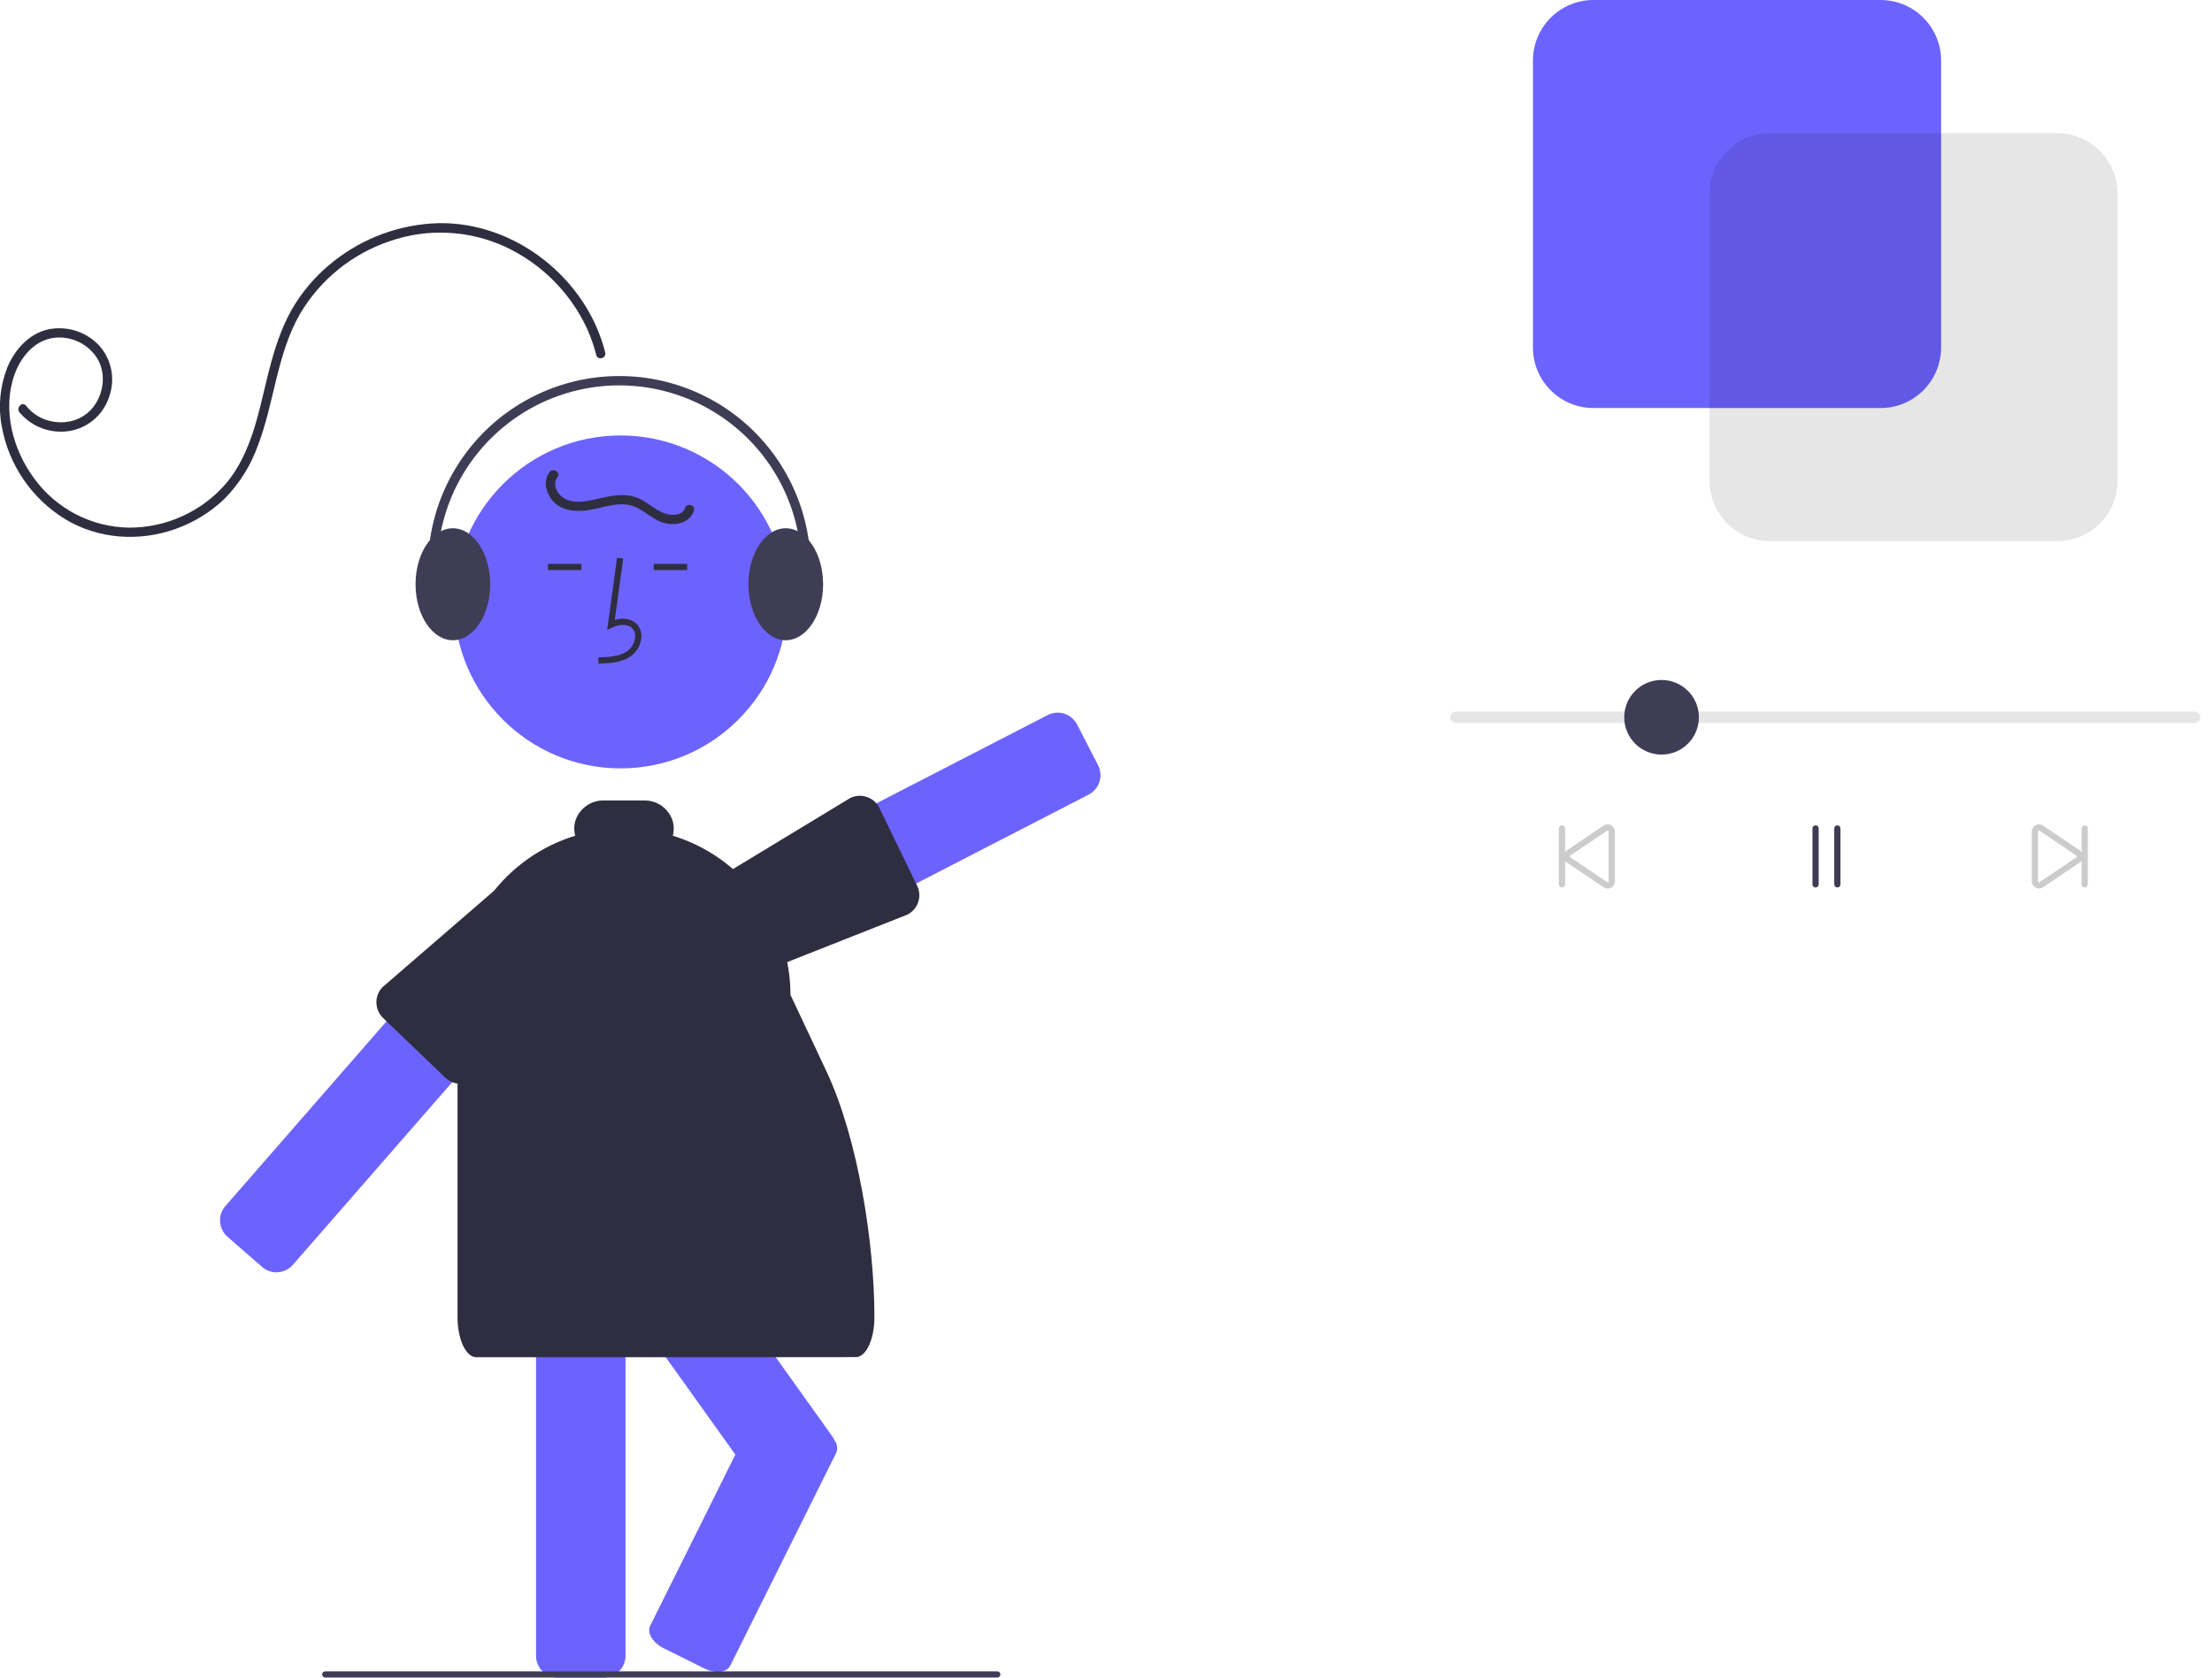 <svg width="58" height="44" viewBox="0 0 58 44" fill="none" xmlns="http://www.w3.org/2000/svg">
<g clip-path="url(#clip0_1275_9799)">
<path d="M14.413 25.197C14.408 25.122 14.388 25.049 14.355 24.982C14.322 24.915 14.275 24.855 14.219 24.806L13.311 24.014C13.204 23.921 13.067 23.871 12.925 23.874C12.784 23.876 12.648 23.931 12.545 24.028C12.531 24.041 12.518 24.055 12.506 24.069L10.135 26.787L9.876 27.084L5.91 31.632C5.81 31.746 5.76 31.895 5.771 32.046C5.781 32.197 5.851 32.338 5.965 32.438L6.872 33.229C6.986 33.329 7.135 33.379 7.286 33.368C7.438 33.358 7.578 33.288 7.678 33.175L9.876 30.655L11.857 28.383L14.274 25.612C14.323 25.555 14.361 25.489 14.385 25.418C14.409 25.347 14.418 25.272 14.413 25.197Z" fill="#6C63FF"/>
<path d="M28.792 20.07L28.241 19C28.171 18.866 28.051 18.765 27.907 18.718C27.762 18.672 27.606 18.685 27.471 18.755L22.979 21.07L20.155 22.527L18.552 23.353C18.51 23.375 18.471 23.401 18.436 23.433C18.358 23.501 18.3 23.588 18.269 23.687C18.246 23.758 18.238 23.833 18.244 23.908C18.25 23.983 18.271 24.056 18.306 24.122L18.521 24.541L18.858 25.193C18.892 25.259 18.939 25.319 18.996 25.367C19.053 25.416 19.12 25.452 19.191 25.475C19.248 25.493 19.307 25.502 19.367 25.502C19.457 25.502 19.547 25.48 19.627 25.438L21.531 24.457L24.021 23.173L28.547 20.84C28.681 20.77 28.782 20.65 28.828 20.506C28.874 20.361 28.861 20.205 28.792 20.07V20.07Z" fill="#6C63FF"/>
<path d="M24.045 23.224L24.02 23.173L23.056 21.186C22.988 21.051 22.869 20.949 22.726 20.901C22.654 20.877 22.578 20.867 22.503 20.873C22.428 20.879 22.354 20.9 22.287 20.934L19.934 22.36L18.368 23.31C18.356 23.316 18.345 23.323 18.335 23.333C18.246 23.413 18.198 23.62 18.158 23.79C18.145 23.849 18.133 23.9 18.122 23.934C18.118 23.948 18.113 23.962 18.109 23.977C18.077 24.109 18.092 24.248 18.154 24.369L18.346 24.754L18.694 25.445C18.741 25.54 18.814 25.62 18.905 25.676C18.995 25.732 19.1 25.761 19.206 25.761C19.293 25.761 19.379 25.74 19.457 25.701L21.648 24.836L23.79 23.99C23.926 23.922 24.028 23.803 24.076 23.66C24.124 23.516 24.113 23.36 24.045 23.224H24.045Z" fill="#2F2E41"/>
<path d="M16.273 20.153C18.684 20.153 20.639 18.199 20.639 15.787C20.639 13.376 18.684 11.421 16.273 11.421C13.862 11.421 11.907 13.376 11.907 15.787C11.907 18.199 13.862 20.153 16.273 20.153Z" fill="#6C63FF"/>
<path d="M16.4 33.208C16.395 33.097 16.359 32.989 16.294 32.899C16.23 32.809 16.14 32.739 16.037 32.699C15.971 32.673 15.901 32.66 15.83 32.66H14.626C14.475 32.66 14.33 32.721 14.223 32.828C14.116 32.935 14.055 33.08 14.055 33.231V43.429C14.055 43.581 14.116 43.726 14.223 43.833C14.33 43.94 14.475 44 14.626 44H15.83C15.982 44 16.127 43.94 16.234 43.833C16.341 43.726 16.401 43.581 16.401 43.429V33.231C16.402 33.223 16.401 33.215 16.4 33.208Z" fill="#6C63FF"/>
<path d="M21.87 37.761C21.854 37.722 21.833 37.685 21.808 37.651L19.756 34.779L18.064 32.415H15.18L15.384 32.699L15.747 33.208L16.872 34.78L19.282 38.152L19.9 39.015C19.988 39.138 20.121 39.221 20.271 39.246C20.42 39.271 20.573 39.236 20.696 39.148L21.676 38.447C21.781 38.372 21.858 38.263 21.893 38.138C21.928 38.014 21.92 37.881 21.87 37.761ZM15.972 29.488C15.884 29.364 15.75 29.282 15.601 29.257C15.451 29.232 15.298 29.267 15.175 29.355L14.195 30.055C14.072 30.144 13.989 30.277 13.964 30.427C13.94 30.576 13.975 30.729 14.063 30.852L14.422 31.354H17.307L15.972 29.488Z" fill="#6C63FF"/>
<path d="M21.889 37.788C21.883 37.779 21.877 37.77 21.87 37.761C21.794 37.658 21.695 37.575 21.58 37.519L20.502 36.983C20.22 36.843 19.916 36.877 19.826 37.06L19.282 38.151L17.048 42.64C16.957 42.823 17.113 43.085 17.394 43.226L18.472 43.762C18.579 43.817 18.697 43.847 18.817 43.849C18.968 43.849 19.095 43.793 19.148 43.686L21.926 38.106C21.948 38.054 21.956 37.998 21.949 37.942C21.943 37.887 21.922 37.834 21.889 37.788Z" fill="#6C63FF"/>
<path d="M15.435 23.855L15.254 23.678L15.154 23.577L14.578 23.01C14.481 22.915 14.354 22.857 14.218 22.847C14.203 22.846 14.188 22.846 14.173 22.846C14.138 22.846 14.086 22.841 14.025 22.837C13.832 22.82 13.59 22.799 13.506 22.886L12.391 23.85L10.034 25.887C9.949 25.973 9.893 26.085 9.876 26.205C9.871 26.234 9.869 26.263 9.869 26.292C9.87 26.318 9.872 26.344 9.876 26.37C9.893 26.493 9.951 26.608 10.04 26.695L10.135 26.787L11.674 28.262C11.782 28.368 11.927 28.427 12.079 28.426C12.145 28.426 12.21 28.414 12.272 28.391C12.352 28.362 12.424 28.315 12.483 28.254L15.165 24.998L15.34 24.785L15.441 24.663C15.547 24.555 15.606 24.41 15.605 24.258C15.604 24.107 15.543 23.962 15.435 23.855Z" fill="#2F2E41"/>
<path d="M15.692 17.405L15.688 17.242C15.991 17.234 16.259 17.215 16.46 17.068C16.517 17.024 16.564 16.968 16.597 16.904C16.631 16.841 16.65 16.77 16.654 16.698C16.657 16.654 16.651 16.61 16.634 16.569C16.618 16.528 16.593 16.492 16.56 16.462C16.426 16.35 16.212 16.386 16.055 16.458L15.92 16.52L16.179 14.628L16.341 14.65L16.12 16.259C16.333 16.197 16.53 16.224 16.665 16.338C16.717 16.383 16.758 16.44 16.784 16.503C16.81 16.567 16.822 16.636 16.817 16.704C16.812 16.801 16.786 16.895 16.741 16.981C16.696 17.066 16.633 17.141 16.556 17.2C16.298 17.388 15.962 17.398 15.692 17.405Z" fill="#2F2E41"/>
<path d="M18.019 14.789H17.14V14.952H18.019V14.789Z" fill="#2F2E41"/>
<path d="M15.245 14.789H14.367V14.952H15.245V14.789Z" fill="#2F2E41"/>
<path d="M15.869 9.246C15.385 7.306 13.508 5.816 11.497 5.853C10.502 5.881 9.542 6.229 8.76 6.845C8.366 7.152 8.026 7.524 7.756 7.944C7.453 8.417 7.263 8.951 7.114 9.49C6.814 10.578 6.672 11.811 5.91 12.7C5.595 13.06 5.205 13.348 4.768 13.544C4.332 13.741 3.858 13.841 3.379 13.839C2.896 13.831 2.422 13.712 1.993 13.491C1.565 13.269 1.193 12.952 0.907 12.563C0.334 11.798 0.052 10.741 0.383 9.818C0.546 9.365 0.895 8.938 1.395 8.862C1.623 8.831 1.855 8.868 2.063 8.967C2.27 9.066 2.444 9.224 2.563 9.421C2.788 9.816 2.716 10.342 2.434 10.69C2.138 11.057 1.642 11.158 1.205 11.011C0.999 10.941 0.818 10.813 0.684 10.642C0.587 10.518 0.413 10.691 0.51 10.814C0.665 11 0.865 11.143 1.092 11.229C1.318 11.316 1.563 11.342 1.802 11.307C2.041 11.271 2.266 11.17 2.452 11.015C2.637 10.86 2.777 10.657 2.855 10.428C2.94 10.201 2.963 9.955 2.92 9.716C2.877 9.478 2.769 9.255 2.61 9.073C2.444 8.892 2.234 8.757 2 8.68C1.767 8.604 1.518 8.589 1.277 8.636C0.761 8.745 0.386 9.17 0.191 9.64C-0 10.129 -0.051 10.662 0.045 11.178C0.134 11.676 0.327 12.15 0.611 12.568C0.895 12.987 1.264 13.341 1.694 13.607C2.565 14.142 3.651 14.215 4.606 13.872C5.083 13.703 5.519 13.435 5.884 13.085C6.277 12.687 6.577 12.207 6.764 11.68C7.195 10.553 7.258 9.291 7.867 8.232C8.398 7.332 9.236 6.655 10.227 6.323C11.212 5.983 12.29 6.035 13.238 6.468C14.181 6.904 14.94 7.658 15.383 8.598C15.489 8.827 15.572 9.065 15.633 9.31C15.671 9.463 15.907 9.399 15.869 9.246L15.869 9.246Z" fill="#2F2E41"/>
<path d="M20.588 24.999C20.554 24.87 20.515 24.744 20.47 24.62C20.199 23.862 19.722 23.194 19.094 22.69C19.023 22.632 18.95 22.576 18.874 22.523C18.497 22.258 18.081 22.054 17.64 21.919C17.676 21.793 17.675 21.66 17.639 21.534C17.589 21.376 17.49 21.238 17.356 21.14C17.222 21.043 17.06 20.992 16.894 20.994H15.83C15.664 20.991 15.502 21.043 15.367 21.141C15.233 21.238 15.133 21.377 15.084 21.535C15.047 21.66 15.047 21.793 15.082 21.919C14.189 22.193 13.407 22.746 12.852 23.497C12.297 24.249 11.997 25.158 11.997 26.092V34.55C11.997 35.127 12.216 35.596 12.486 35.596H20.236C20.239 35.596 22.444 35.596 22.448 35.594C22.714 35.586 22.928 35.12 22.928 34.55C22.928 32.597 22.497 29.853 21.665 28.087L20.726 26.092C20.726 25.724 20.679 25.356 20.588 24.999Z" fill="#2F2E41"/>
<path d="M11.875 16.792C11.335 16.792 10.896 16.134 10.896 15.324C10.896 14.514 11.335 13.855 11.875 13.855C12.414 13.855 12.854 14.514 12.854 15.324C12.854 16.134 12.414 16.792 11.875 16.792Z" fill="#3F3D56"/>
<path d="M20.603 16.792C20.064 16.792 19.624 16.134 19.624 15.324C19.624 14.514 20.064 13.855 20.603 13.855C21.143 13.855 21.582 14.514 21.582 15.324C21.582 16.134 21.143 16.792 20.603 16.792Z" fill="#3F3D56"/>
<path d="M20.878 16.563C20.859 16.563 20.84 16.558 20.822 16.549C20.805 16.54 20.79 16.527 20.779 16.512C20.767 16.496 20.76 16.477 20.757 16.458C20.754 16.439 20.756 16.419 20.762 16.401C20.996 15.706 21.066 14.966 20.968 14.239C20.869 13.511 20.604 12.817 20.193 12.209C19.783 11.601 19.237 11.096 18.6 10.733C17.962 10.37 17.249 10.159 16.517 10.116C15.784 10.073 15.052 10.2 14.376 10.486C13.701 10.773 13.1 11.211 12.622 11.767C12.143 12.323 11.799 12.982 11.617 13.693C11.434 14.404 11.418 15.147 11.569 15.865C11.576 15.896 11.57 15.93 11.552 15.957C11.534 15.984 11.507 16.003 11.475 16.009C11.443 16.016 11.41 16.01 11.383 15.992C11.356 15.975 11.337 15.947 11.33 15.915C11.171 15.16 11.188 14.379 11.379 13.632C11.571 12.885 11.933 12.192 12.436 11.607C12.939 11.022 13.57 10.561 14.281 10.26C14.991 9.959 15.761 9.826 16.531 9.871C17.301 9.916 18.051 10.138 18.721 10.519C19.392 10.901 19.965 11.432 20.397 12.072C20.828 12.711 21.107 13.441 21.21 14.206C21.314 14.97 21.24 15.748 20.994 16.479C20.986 16.504 20.97 16.525 20.949 16.54C20.929 16.555 20.904 16.563 20.878 16.563Z" fill="#3F3D56"/>
<path d="M14.406 12.387C14.233 12.623 14.319 12.941 14.501 13.145C14.738 13.41 15.116 13.426 15.444 13.377C15.812 13.322 16.203 13.149 16.576 13.266C16.893 13.365 17.12 13.653 17.45 13.726C17.743 13.79 18.093 13.705 18.196 13.393C18.245 13.243 18.009 13.178 17.96 13.328C17.893 13.529 17.607 13.525 17.443 13.47C17.179 13.38 16.977 13.162 16.718 13.058C16.413 12.935 16.082 12.99 15.771 13.06C15.479 13.126 15.142 13.224 14.85 13.101C14.634 13.01 14.463 12.723 14.618 12.511C14.711 12.384 14.499 12.261 14.406 12.387H14.406Z" fill="#2F2E41"/>
<path d="M26.149 43.998H8.528C8.507 43.998 8.486 43.989 8.471 43.974C8.455 43.959 8.447 43.938 8.447 43.916C8.447 43.895 8.455 43.874 8.471 43.859C8.486 43.844 8.507 43.835 8.528 43.835H26.149C26.171 43.835 26.191 43.844 26.207 43.859C26.222 43.874 26.231 43.895 26.231 43.916C26.231 43.938 26.222 43.959 26.207 43.974C26.191 43.989 26.171 43.998 26.149 43.998Z" fill="#3F3D56"/>
<path d="M57.541 18.962H38.18C38.16 18.962 38.141 18.958 38.122 18.951C38.104 18.943 38.087 18.932 38.073 18.919C38.059 18.905 38.048 18.888 38.041 18.87C38.033 18.852 38.029 18.832 38.029 18.812C38.029 18.793 38.033 18.773 38.041 18.755C38.048 18.737 38.059 18.72 38.073 18.706C38.087 18.692 38.104 18.681 38.122 18.674C38.141 18.666 38.16 18.663 38.18 18.663H57.541C57.56 18.663 57.58 18.666 57.598 18.674C57.616 18.681 57.633 18.692 57.647 18.706C57.661 18.72 57.672 18.737 57.68 18.755C57.687 18.773 57.691 18.793 57.691 18.812C57.691 18.832 57.687 18.852 57.68 18.87C57.672 18.888 57.661 18.905 57.647 18.919C57.633 18.932 57.616 18.943 57.598 18.951C57.58 18.958 57.56 18.962 57.541 18.962Z" fill="#E6E6E6"/>
<path d="M49.31 10.702H41.781C41.361 10.702 40.957 10.534 40.66 10.237C40.362 9.939 40.195 9.536 40.195 9.115V1.587C40.195 1.166 40.362 0.763 40.66 0.465C40.957 0.168 41.361 0 41.781 0H49.31C49.731 0 50.134 0.168 50.432 0.465C50.729 0.763 50.896 1.166 50.897 1.587V9.115C50.896 9.536 50.729 9.939 50.432 10.237C50.134 10.534 49.731 10.702 49.31 10.702Z" fill="#6C63FF"/>
<path opacity="0.1" d="M53.939 14.194H46.41C45.989 14.193 45.586 14.026 45.289 13.729C44.991 13.431 44.824 13.028 44.824 12.607V5.078C44.824 4.658 44.991 4.254 45.289 3.957C45.586 3.659 45.989 3.492 46.41 3.492H53.939C54.36 3.492 54.763 3.659 55.06 3.957C55.358 4.254 55.525 4.658 55.526 5.078V12.607C55.525 13.028 55.358 13.431 55.06 13.729C54.763 14.026 54.36 14.193 53.939 14.194Z" fill="black"/>
<path d="M40.957 23.277C40.935 23.277 40.914 23.269 40.899 23.254C40.884 23.238 40.875 23.218 40.875 23.196V21.728C40.875 21.706 40.884 21.685 40.899 21.67C40.914 21.655 40.935 21.646 40.957 21.646C40.978 21.646 40.999 21.655 41.014 21.67C41.03 21.685 41.038 21.706 41.038 21.728V23.196C41.038 23.218 41.03 23.238 41.014 23.254C40.999 23.269 40.978 23.277 40.957 23.277Z" fill="#CCCCCC"/>
<path d="M47.605 23.277C47.584 23.277 47.563 23.269 47.548 23.254C47.532 23.238 47.524 23.218 47.524 23.196V21.728C47.524 21.706 47.532 21.685 47.548 21.67C47.563 21.655 47.584 21.646 47.605 21.646C47.627 21.646 47.648 21.655 47.663 21.67C47.678 21.685 47.687 21.706 47.687 21.728V23.196C47.687 23.218 47.678 23.238 47.663 23.254C47.648 23.269 47.627 23.277 47.605 23.277Z" fill="#3F3D56"/>
<path d="M48.176 23.277C48.155 23.277 48.134 23.269 48.119 23.254C48.103 23.238 48.095 23.218 48.095 23.196V21.728C48.095 21.706 48.103 21.685 48.119 21.67C48.134 21.655 48.155 21.646 48.176 21.646C48.198 21.646 48.219 21.655 48.234 21.67C48.249 21.685 48.258 21.706 48.258 21.728V23.196C48.258 23.218 48.249 23.238 48.234 23.254C48.219 23.269 48.198 23.277 48.176 23.277Z" fill="#3F3D56"/>
<path d="M42.154 23.304C42.121 23.304 42.088 23.296 42.06 23.279L41.089 22.624C41.088 22.623 41.086 22.622 41.084 22.621C41.057 22.604 41.035 22.581 41.02 22.553C41.005 22.525 40.997 22.494 40.998 22.462C40.997 22.429 41.006 22.396 41.023 22.367C41.039 22.338 41.063 22.315 41.092 22.298L42.055 21.648C42.084 21.631 42.116 21.621 42.15 21.62C42.184 21.619 42.217 21.628 42.246 21.644C42.276 21.66 42.3 21.684 42.318 21.713C42.335 21.742 42.344 21.776 42.344 21.809V23.115C42.343 23.165 42.324 23.213 42.288 23.249C42.253 23.284 42.205 23.304 42.154 23.304ZM42.146 23.14C42.15 23.142 42.153 23.142 42.157 23.141C42.161 23.141 42.164 23.14 42.167 23.137C42.171 23.135 42.175 23.132 42.177 23.128C42.179 23.124 42.181 23.119 42.18 23.115V21.809C42.18 21.805 42.179 21.8 42.177 21.796C42.175 21.792 42.171 21.789 42.167 21.787C42.163 21.784 42.159 21.783 42.154 21.783C42.15 21.783 42.145 21.784 42.141 21.787L41.179 22.436C41.162 22.446 41.161 22.456 41.161 22.462C41.161 22.467 41.162 22.471 41.164 22.475C41.166 22.479 41.17 22.483 41.174 22.485L41.179 22.488L42.146 23.14Z" fill="#CCCCCC"/>
<path d="M54.662 23.277C54.64 23.277 54.619 23.269 54.604 23.254C54.589 23.238 54.58 23.218 54.58 23.196V21.728C54.58 21.706 54.589 21.685 54.604 21.67C54.619 21.655 54.64 21.646 54.662 21.646C54.683 21.646 54.704 21.655 54.719 21.67C54.735 21.685 54.743 21.706 54.743 21.728V23.196C54.743 23.218 54.735 23.238 54.719 23.254C54.704 23.269 54.683 23.277 54.662 23.277Z" fill="#CCCCCC"/>
<path d="M53.463 23.304C53.43 23.304 53.398 23.295 53.37 23.279C53.341 23.262 53.317 23.238 53.3 23.21C53.283 23.181 53.275 23.148 53.275 23.115V21.809C53.275 21.776 53.284 21.744 53.3 21.715C53.317 21.686 53.341 21.662 53.37 21.645C53.398 21.629 53.431 21.62 53.464 21.62C53.497 21.62 53.53 21.629 53.559 21.645L54.531 22.301C54.559 22.318 54.582 22.341 54.598 22.37C54.613 22.398 54.621 22.43 54.621 22.462C54.621 22.495 54.613 22.527 54.597 22.555C54.581 22.584 54.557 22.608 54.529 22.624L53.564 23.276C53.533 23.294 53.498 23.304 53.463 23.304ZM53.438 23.115C53.438 23.119 53.439 23.124 53.442 23.128C53.444 23.132 53.447 23.135 53.451 23.137C53.455 23.14 53.46 23.141 53.464 23.141C53.469 23.141 53.473 23.14 53.477 23.137L54.444 22.485C54.448 22.483 54.451 22.48 54.454 22.476C54.456 22.472 54.458 22.467 54.458 22.462V22.462C54.458 22.457 54.457 22.453 54.454 22.449C54.452 22.445 54.449 22.442 54.445 22.44L53.472 21.784C53.469 21.783 53.465 21.782 53.461 21.783C53.458 21.783 53.454 21.785 53.451 21.787C53.447 21.789 53.444 21.792 53.441 21.796C53.439 21.8 53.438 21.805 53.438 21.809L53.438 23.115Z" fill="#CCCCCC"/>
<path d="M43.567 19.791C44.108 19.791 44.546 19.353 44.546 18.812C44.546 18.272 44.108 17.834 43.567 17.834C43.026 17.834 42.588 18.272 42.588 18.812C42.588 19.353 43.026 19.791 43.567 19.791Z" fill="#3F3D56"/>
</g>
<defs>
<clipPath id="clip0_1275_9799">
<rect width="57.69" height="44" fill="white"/>
</clipPath>
</defs>
</svg>
